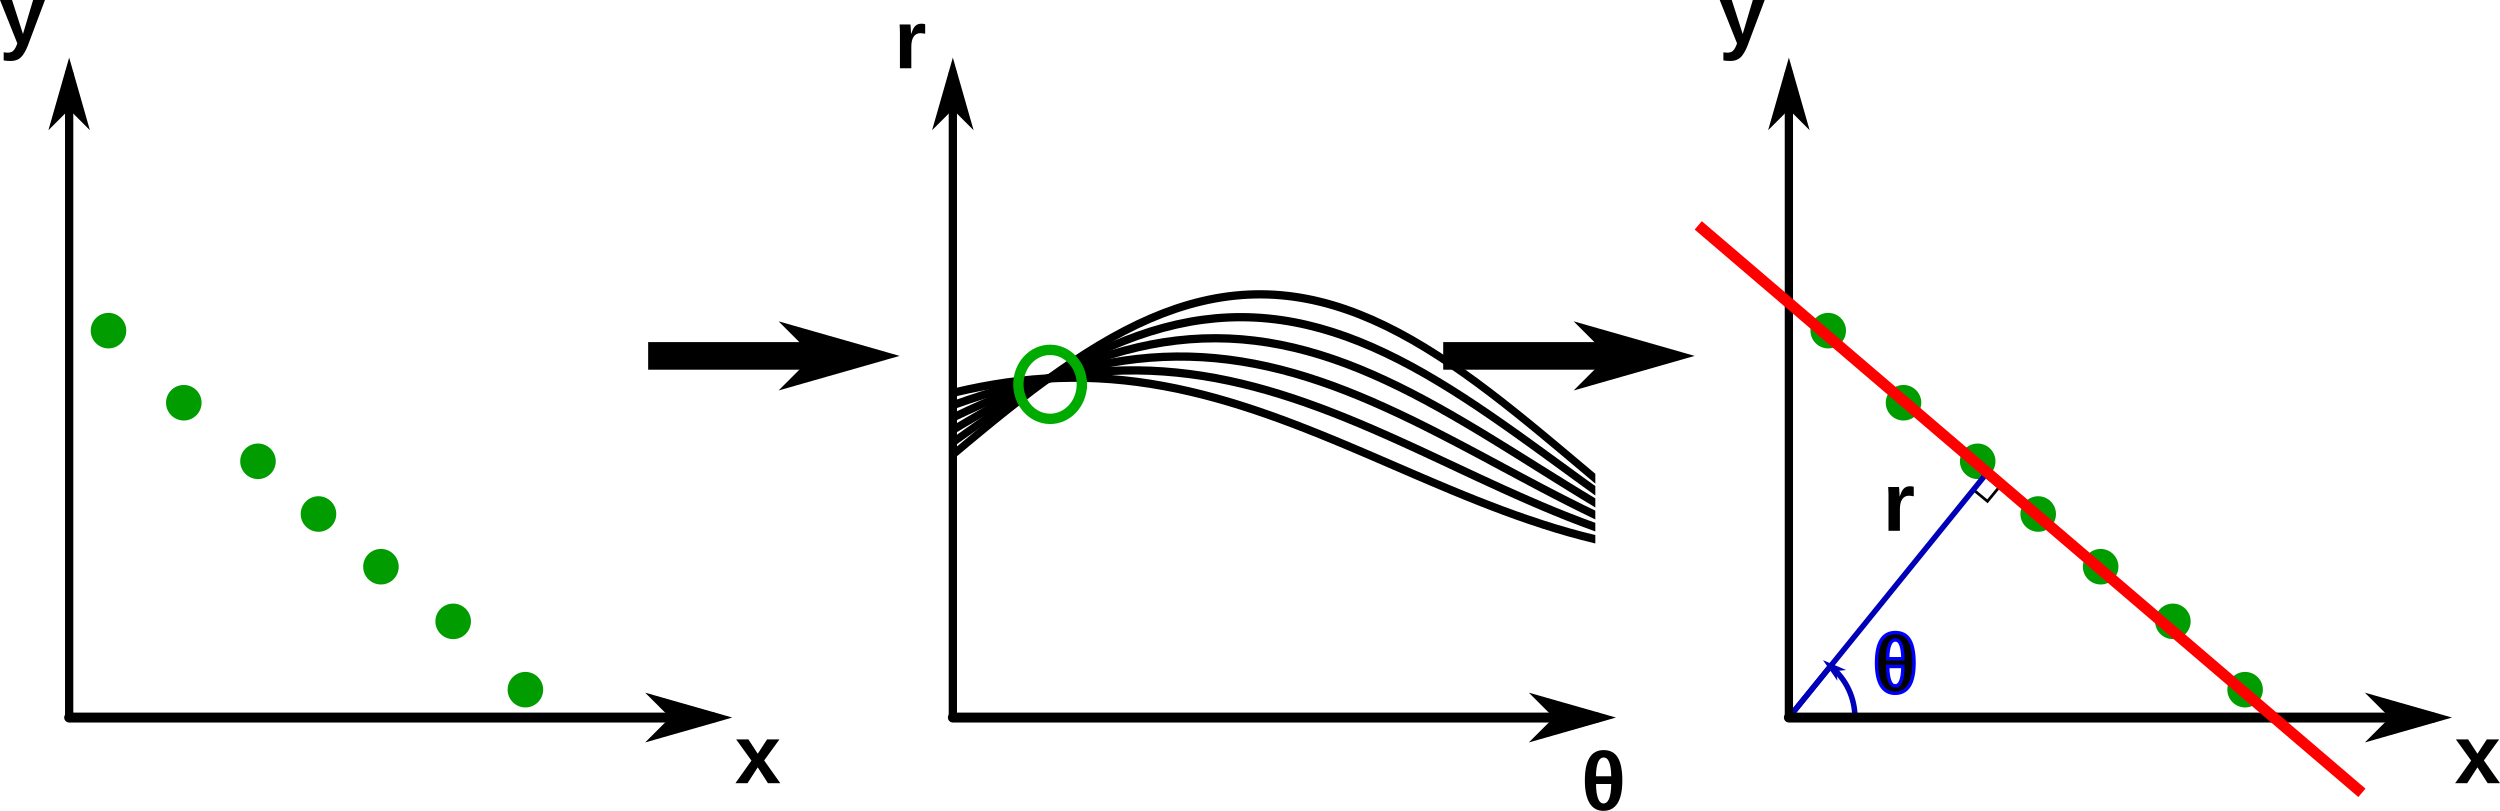 <?xml version="1.0" encoding="UTF-8" standalone="no"?>
<svg
   xmlns:dc="http://purl.org/dc/elements/1.1/"
   xmlns:cc="http://creativecommons.org/ns#"
   xmlns:rdf="http://www.w3.org/1999/02/22-rdf-syntax-ns#"
   xmlns:svg="http://www.w3.org/2000/svg"
   xmlns="http://www.w3.org/2000/svg"
   xmlns:sodipodi="http://sodipodi.sourceforge.net/DTD/sodipodi-0.dtd"
   xmlns:inkscape="http://www.inkscape.org/namespaces/inkscape"
   width="724.511pt"
   height="234.988pt"
   viewBox="0 0 724.511 234.988"
   version="1.1"
   id="svg2"
   inkscape:version="0.91 r13725"
   sodipodi:docname="HT.svg">
  <sodipodi:namedview
     pagecolor="#ffffff"
     bordercolor="#666666"
     borderopacity="1"
     objecttolerance="10"
     gridtolerance="10"
     guidetolerance="10"
     inkscape:pageopacity="0"
     inkscape:pageshadow="2"
     inkscape:window-width="1855"
     inkscape:window-height="1056"
     id="namedview164"
     showgrid="false"
     inkscape:zoom="0.96250056"
     inkscape:cx="483.99608"
     inkscape:cy="88.641015"
     inkscape:window-x="1985"
     inkscape:window-y="24"
     inkscape:window-maximized="1"
     inkscape:current-layer="surface264"
     fit-margin-top="0"
     fit-margin-left="0"
     fit-margin-right="0"
     fit-margin-bottom="0" />
  <defs
     id="defs4">
    <clipPath
       id="clip1">
      <path
         d="M 248.738,64 444,64 l 0,166.984 -195.262,0 z m 0,0"
         id="path7"
         inkscape:connector-curvature="0" />
    </clipPath>
    <clipPath
       id="clip2">
      <path
         d="m 469,214.008 13.129,0 0,12.992 L 469,227 Z m 0,0"
         id="path10"
         inkscape:connector-curvature="0" />
    </clipPath>
    <clipPath
       id="clip3">
      <path
         d="m 213,214.008 13.129,0 0,12.992 L 213,227 Z m 0,0"
         id="path13"
         inkscape:connector-curvature="0" />
    </clipPath>
    <clipPath
       id="clip4">
      <path
         d="m 507.137,84 185.602,0 0,57 -185.602,0 z m 0,0"
         id="path16"
         inkscape:connector-curvature="0" />
    </clipPath>
    <clipPath
       id="clip5">
      <path
         d="m 507.137,90 185.602,0 0,54 -185.602,0 z m 0,0"
         id="path19"
         inkscape:connector-curvature="0" />
    </clipPath>
    <clipPath
       id="clip6">
      <path
         d="m 507.137,96 185.602,0 0,52 -185.602,0 z m 0,0"
         id="path22"
         inkscape:connector-curvature="0" />
    </clipPath>
    <clipPath
       id="clip7">
      <path
         d="m 507.137,102 185.602,0 0,49 -185.602,0 z m 0,0"
         id="path25"
         inkscape:connector-curvature="0" />
    </clipPath>
    <clipPath
       id="clip8">
      <path
         d="m 507.137,106 185.602,0 0,49 -185.602,0 z m 0,0"
         id="path28"
         inkscape:connector-curvature="0" />
    </clipPath>
    <clipPath
       id="clip9">
      <path
         d="m 507.137,108 185.602,0 0,50 -185.602,0 z m 0,0"
         id="path31"
         inkscape:connector-curvature="0" />
    </clipPath>
    <clipPath
       id="clip10">
      <path
         d="m 667,194 33.566,0 0,28 L 667,222 Z m 0,0"
         id="path34"
         inkscape:connector-curvature="0" />
    </clipPath>
    <clipPath
       id="clip11">
      <path
         d="m 689,217 11.566,0 0,17.988 -11.566,0 z m 0,0"
         id="path37"
         inkscape:connector-curvature="0" />
    </clipPath>
  </defs>
  <g
     id="surface264">
    <g
       id="g4343"
       transform="translate(242.383,0)">
      <path
         id="path156"
         transform="matrix(1,0,0,-1,0,234.99)"
         d="m 175.867,131.849 58.832,0"
         style="fill:none;stroke:#000000;stroke-width:8;stroke-linecap:butt;stroke-linejoin:miter;stroke-miterlimit:4;stroke-opacity:1"
         inkscape:connector-curvature="0" />
      <path
         id="path158"
         transform="scale(-1,-1)"
         d="m -225.098,-103.141 8,-8 -28,8 28,8 z m 0,0"
         style="fill:#000000;fill-opacity:1;fill-rule:evenodd;stroke:#000000;stroke-width:2;stroke-linecap:butt;stroke-linejoin:miter;stroke-miterlimit:4;stroke-opacity:1"
         inkscape:connector-curvature="0" />
    </g>
    <g
       id="g4319"
       transform="translate(-230.408,0)">
      <g
         id="g112"
         clip-path="url(#clip4)"
         style="clip-rule:nonzero">
        <path
           id="path114"
           transform="scale(0.753,1)"
           d="m 673.273,131.445 c 1.68,-1.059 3.355,-2.117 5.03,-3.168 1.675,-1.051 3.355,-2.102 5.03,-3.141 1.675,-1.039 3.35,-2.074 5.025,-3.102 1.68,-1.023 3.355,-2.039 5.03,-3.047 1.675,-1.004 3.355,-1.996 5.03,-2.98 1.675,-0.98 3.35,-1.949 5.025,-2.902 1.68,-0.953 3.355,-1.891 5.03,-2.812 1.675,-0.922 3.355,-1.828 5.03,-2.711 1.675,-0.887 3.35,-1.754 5.025,-2.602 1.68,-0.844 3.355,-1.672 5.03,-2.473 1.675,-0.805 3.355,-1.586 5.03,-2.344 1.675,-0.758 3.35,-1.492 5.025,-2.199 1.68,-0.707 3.355,-1.391 5.03,-2.047 1.675,-0.656 3.355,-1.285 5.03,-1.887 1.675,-0.602 3.35,-1.176 5.025,-1.719 1.68,-0.543 3.355,-1.059 5.03,-1.543 1.675,-0.484 3.355,-0.938 5.03,-1.363 1.675,-0.422 3.35,-0.812 5.025,-1.172 1.68,-0.359 3.355,-0.688 5.03,-0.98 1.675,-0.297 3.355,-0.559 5.03,-0.789 1.675,-0.227 3.35,-0.422 5.025,-0.586 1.68,-0.16 3.355,-0.289 5.03,-0.383 1.675,-0.094 3.35,-0.156 5.03,-0.184 1.675,-0.023 3.35,-0.016 5.025,0.023 1.68,0.043 3.355,0.117 5.03,0.227 1.675,0.109 3.35,0.254 5.03,0.43 1.675,0.18 3.35,0.391 5.025,0.633 1.68,0.242 3.355,0.52 5.03,0.832 1.675,0.309 3.35,0.648 5.03,1.023 1.675,0.375 3.35,0.781 5.025,1.219 1.68,0.434 3.355,0.902 5.03,1.402 1.675,0.496 3.35,1.023 5.03,1.582 1.675,0.555 3.35,1.141 5.025,1.758 1.68,0.613 3.355,1.254 5.03,1.922 1.675,0.668 3.35,1.363 5.03,2.082 1.675,0.719 3.35,1.465 5.025,2.23 1.68,0.77 3.355,1.562 5.03,2.375 1.675,0.812 3.35,1.648 5.03,2.504 1.675,0.855 3.35,1.73 5.025,2.625 1.68,0.895 3.355,1.809 5.03,2.734 1.675,0.93 3.35,1.875 5.03,2.836 1.675,0.961 3.35,1.934 5.025,2.922 1.68,0.988 3.355,1.988 5.03,2.996 1.675,1.012 3.35,2.031 5.03,3.059 1.675,1.031 3.35,2.066 5.025,3.113 1.68,1.043 3.355,2.094 5.03,3.148 1.675,1.051 3.35,2.109 5.03,3.172 1.675,1.059 3.35,2.121 5.025,3.184 1.68,1.062 3.355,2.121 5.03,3.184"
           style="fill:none;stroke:#000000;stroke-width:2.4;stroke-linecap:square;stroke-linejoin:miter;stroke-miterlimit:8;stroke-opacity:1"
           inkscape:connector-curvature="0" />
      </g>
      <g
         id="g116"
         clip-path="url(#clip5)"
         style="clip-rule:nonzero">
        <path
           id="path118"
           transform="scale(0.753,1)"
           d="m 673.273,127.906 c 1.68,-0.91 3.355,-1.812 5.03,-2.707 1.675,-0.898 3.355,-1.785 5.03,-2.668 1.675,-0.883 3.35,-1.754 5.025,-2.617 1.68,-0.859 3.355,-1.711 5.03,-2.551 1.675,-0.84 3.355,-1.668 5.03,-2.484 1.675,-0.812 3.35,-1.613 5.025,-2.398 1.68,-0.785 3.355,-1.555 5.03,-2.305 1.675,-0.754 3.355,-1.488 5.03,-2.203 1.675,-0.719 3.35,-1.418 5.025,-2.094 1.68,-0.68 3.355,-1.34 5.03,-1.977 1.675,-0.637 3.355,-1.25 5.03,-1.844 1.675,-0.594 3.35,-1.164 5.025,-1.711 1.68,-0.547 3.355,-1.07 5.03,-1.57 1.675,-0.496 3.355,-0.973 5.03,-1.418 1.675,-0.449 3.35,-0.871 5.025,-1.266 1.68,-0.395 3.355,-0.766 5.03,-1.105 1.675,-0.34 3.355,-0.656 5.03,-0.941 1.675,-0.285 3.35,-0.543 5.025,-0.773 1.68,-0.227 3.355,-0.43 5.03,-0.598 1.675,-0.172 3.355,-0.316 5.03,-0.43 1.675,-0.113 3.35,-0.195 5.025,-0.25 1.68,-0.055 3.355,-0.082 5.03,-0.078 1.675,0.004 3.35,0.039 5.03,0.105 1.675,0.062 3.35,0.156 5.025,0.277 1.68,0.121 3.355,0.273 5.03,0.453 1.675,0.18 3.35,0.391 5.03,0.629 1.675,0.234 3.35,0.504 5.025,0.797 1.68,0.293 3.355,0.617 5.03,0.965 1.675,0.352 3.35,0.727 5.03,1.133 1.675,0.402 3.35,0.832 5.025,1.285 1.68,0.457 3.355,0.938 5.03,1.445 1.675,0.504 3.35,1.035 5.03,1.59 1.675,0.555 3.35,1.133 5.025,1.73 1.68,0.602 3.355,1.223 5.03,1.867 1.675,0.645 3.35,1.309 5.03,1.992 1.675,0.684 3.35,1.387 5.025,2.109 1.68,0.723 3.355,1.465 5.03,2.223 1.675,0.758 3.35,1.531 5.03,2.32 1.675,0.789 3.35,1.594 5.025,2.41 1.68,0.82 3.355,1.652 5.03,2.496 1.675,0.844 3.35,1.695 5.03,2.562 1.675,0.867 3.35,1.742 5.025,2.625 1.68,0.883 3.355,1.773 5.03,2.672 1.675,0.898 3.35,1.805 5.03,2.715 1.675,0.906 3.35,1.82 5.025,2.738 1.68,0.918 3.355,1.836 5.03,2.758 1.675,0.918 3.35,1.84 5.03,2.758 1.675,0.922 3.35,1.84 5.025,2.754 1.68,0.918 3.355,1.828 5.03,2.738"
           style="fill:none;stroke:#000000;stroke-width:2.4;stroke-linecap:square;stroke-linejoin:miter;stroke-miterlimit:8;stroke-opacity:1"
           inkscape:connector-curvature="0" />
      </g>
      <g
         id="g120"
         clip-path="url(#clip6)"
         style="clip-rule:nonzero">
        <path
           id="path122"
           transform="scale(0.753,1)"
           d="m 673.273,124.367 c 1.68,-0.758 3.355,-1.508 5.03,-2.246 1.675,-0.742 3.355,-1.473 5.03,-2.195 1.675,-0.723 3.35,-1.434 5.025,-2.133 1.68,-0.699 3.355,-1.387 5.03,-2.059 1.675,-0.676 3.355,-1.336 5.03,-1.984 1.675,-0.645 3.35,-1.277 5.025,-1.895 1.68,-0.613 3.355,-1.215 5.03,-1.797 1.675,-0.586 3.355,-1.148 5.03,-1.699 1.675,-0.547 3.35,-1.078 5.025,-1.586 1.68,-0.512 3.355,-1 5.03,-1.473 1.675,-0.469 3.355,-0.922 5.03,-1.348 1.675,-0.43 3.35,-0.84 5.025,-1.223 1.68,-0.387 3.355,-0.75 5.03,-1.09 1.675,-0.34 3.355,-0.66 5.03,-0.953 1.675,-0.293 3.35,-0.566 5.025,-0.812 1.68,-0.246 3.355,-0.469 5.03,-0.668 1.675,-0.199 3.355,-0.371 5.03,-0.52 1.675,-0.148 3.35,-0.273 5.025,-0.371 1.68,-0.098 3.355,-0.172 5.03,-0.219 1.675,-0.051 3.355,-0.074 5.03,-0.07 1.675,0 3.35,0.031 5.025,0.082 1.68,0.055 3.355,0.133 5.03,0.234 1.675,0.105 3.35,0.23 5.03,0.387 1.675,0.152 3.35,0.328 5.025,0.531 1.68,0.203 3.355,0.43 5.03,0.684 1.675,0.25 3.35,0.523 5.03,0.824 1.675,0.297 3.35,0.621 5.025,0.965 1.68,0.344 3.355,0.711 5.03,1.102 1.675,0.391 3.35,0.801 5.03,1.234 1.675,0.434 3.35,0.887 5.025,1.359 1.68,0.477 3.355,0.969 5.03,1.484 1.675,0.512 3.35,1.047 5.03,1.598 1.675,0.551 3.35,1.121 5.025,1.707 1.68,0.586 3.355,1.188 5.03,1.809 1.675,0.617 3.35,1.254 5.03,1.902 1.675,0.648 3.35,1.312 5.025,1.988 1.68,0.68 3.355,1.367 5.03,2.07 1.675,0.699 3.35,1.414 5.03,2.137 1.675,0.723 3.35,1.457 5.025,2.199 1.68,0.742 3.355,1.492 5.03,2.25 1.675,0.758 3.35,1.523 5.03,2.293 1.675,0.77 3.35,1.547 5.025,2.328 1.68,0.777 3.355,1.562 5.03,2.348 1.675,0.789 3.35,1.578 5.03,2.367 1.675,0.789 3.35,1.578 5.025,2.367 1.68,0.789 3.355,1.578 5.03,2.367 1.675,0.785 3.35,1.566 5.03,2.348 1.675,0.777 3.35,1.555 5.025,2.324 1.68,0.77 3.355,1.531 5.03,2.289"
           style="fill:none;stroke:#000000;stroke-width:2.4;stroke-linecap:square;stroke-linejoin:miter;stroke-miterlimit:8;stroke-opacity:1"
           inkscape:connector-curvature="0" />
      </g>
      <g
         id="g124"
         clip-path="url(#clip7)"
         style="clip-rule:nonzero">
        <path
           id="path126"
           transform="scale(0.753,1)"
           d="m 673.273,120.824 c 1.68,-0.605 3.355,-1.199 5.03,-1.785 1.675,-0.582 3.355,-1.156 5.03,-1.719 1.675,-0.562 3.35,-1.109 5.025,-1.648 1.68,-0.535 3.355,-1.059 5.03,-1.566 1.675,-0.508 3.355,-1.004 5.03,-1.484 1.675,-0.477 3.35,-0.941 5.025,-1.387 1.68,-0.449 3.355,-0.879 5.03,-1.293 1.675,-0.414 3.355,-0.812 5.03,-1.191 1.675,-0.379 3.35,-0.738 5.025,-1.082 1.68,-0.34 3.355,-0.664 5.03,-0.969 1.675,-0.305 3.355,-0.59 5.03,-0.855 1.675,-0.262 3.35,-0.508 5.025,-0.73 1.68,-0.227 3.355,-0.43 5.03,-0.613 1.675,-0.184 3.355,-0.344 5.03,-0.484 1.675,-0.141 3.35,-0.262 5.025,-0.359 1.68,-0.098 3.355,-0.176 5.03,-0.23 1.675,-0.055 3.355,-0.086 5.03,-0.098 1.675,-0.012 3.35,-0.004 5.025,0.027 1.68,0.035 3.355,0.086 5.03,0.16 1.675,0.078 3.355,0.172 5.03,0.293 1.675,0.117 3.35,0.254 5.025,0.414 1.68,0.164 3.355,0.344 5.03,0.547 1.675,0.199 3.35,0.426 5.03,0.668 1.675,0.242 3.35,0.504 5.025,0.789 1.68,0.281 3.355,0.586 5.03,0.906 1.675,0.324 3.35,0.664 5.03,1.023 1.675,0.359 3.35,0.738 5.025,1.133 1.68,0.395 3.355,0.809 5.03,1.238 1.675,0.43 3.35,0.875 5.03,1.336 1.675,0.465 3.35,0.941 5.025,1.434 1.68,0.496 3.355,1.004 5.03,1.523 1.675,0.523 3.35,1.059 5.03,1.605 1.675,0.551 3.35,1.109 5.025,1.684 1.68,0.57 3.355,1.156 5.03,1.75 1.675,0.594 3.35,1.199 5.03,1.812 1.675,0.613 3.35,1.238 5.025,1.867 1.68,0.633 3.355,1.27 5.03,1.918 1.675,0.645 3.35,1.297 5.03,1.953 1.675,0.656 3.35,1.32 5.025,1.984 1.68,0.668 3.355,1.336 5.03,2.008 1.675,0.672 3.35,1.348 5.03,2.023 1.675,0.676 3.35,1.352 5.025,2.031 1.68,0.676 3.355,1.352 5.03,2.027 1.675,0.672 3.35,1.348 5.03,2.016 1.675,0.672 3.35,1.336 5.025,2 1.68,0.66 3.355,1.32 5.03,1.973 1.675,0.648 3.35,1.297 5.03,1.934 1.675,0.641 3.35,1.273 5.025,1.895 1.68,0.625 3.355,1.238 5.03,1.844"
           style="fill:none;stroke:#000000;stroke-width:2.4;stroke-linecap:square;stroke-linejoin:miter;stroke-miterlimit:8;stroke-opacity:1"
           inkscape:connector-curvature="0" />
      </g>
      <g
         id="g128"
         clip-path="url(#clip8)"
         style="clip-rule:nonzero">
        <path
           id="path130"
           transform="scale(0.753,1)"
           d="m 673.273,117.285 c 1.68,-0.453 3.355,-0.895 5.03,-1.324 1.675,-0.43 3.355,-0.844 5.03,-1.246 1.675,-0.402 3.35,-0.789 5.025,-1.164 1.68,-0.371 3.355,-0.73 5.03,-1.074 1.675,-0.344 3.355,-0.672 5.03,-0.98 1.675,-0.312 3.35,-0.609 5.025,-0.887 1.68,-0.281 3.355,-0.543 5.03,-0.785 1.675,-0.246 3.355,-0.473 5.03,-0.684 1.675,-0.211 3.35,-0.402 5.025,-0.578 1.68,-0.172 3.355,-0.328 5.03,-0.465 1.675,-0.141 3.355,-0.258 5.03,-0.359 1.675,-0.098 3.35,-0.18 5.025,-0.242 1.68,-0.066 3.355,-0.109 5.03,-0.133 1.675,-0.027 3.355,-0.031 5.03,-0.019 1.675,0.012 3.35,0.043 5.025,0.094 1.68,0.051 3.355,0.121 5.03,0.211 1.675,0.086 3.355,0.191 5.03,0.32 1.675,0.125 3.35,0.27 5.025,0.43 1.68,0.164 3.355,0.344 5.03,0.539 1.675,0.199 3.355,0.418 5.03,0.648 1.675,0.234 3.35,0.484 5.025,0.754 1.68,0.266 3.355,0.551 5.03,0.852 1.675,0.301 3.35,0.621 5.03,0.953 1.675,0.332 3.35,0.68 5.025,1.043 1.68,0.363 3.355,0.742 5.03,1.137 1.675,0.391 3.35,0.797 5.03,1.219 1.675,0.422 3.35,0.855 5.025,1.301 1.68,0.445 3.355,0.902 5.03,1.371 1.675,0.473 3.35,0.953 5.03,1.445 1.675,0.492 3.35,0.992 5.025,1.504 1.68,0.512 3.355,1.035 5.03,1.562 1.675,0.531 3.35,1.07 5.03,1.613 1.675,0.547 3.35,1.098 5.025,1.656 1.68,0.559 3.355,1.125 5.03,1.695 1.675,0.57 3.35,1.145 5.03,1.723 1.675,0.578 3.35,1.164 5.025,1.746 1.68,0.586 3.355,1.176 5.03,1.766 1.675,0.586 3.35,1.18 5.03,1.77 1.675,0.59 3.35,1.18 5.025,1.77 1.68,0.594 3.355,1.18 5.03,1.77 1.675,0.586 3.35,1.168 5.03,1.75 1.675,0.582 3.35,1.16 5.025,1.734 1.68,0.57 3.355,1.141 5.03,1.703 1.675,0.562 3.35,1.117 5.03,1.668 1.675,0.551 3.35,1.094 5.025,1.629 1.68,0.535 3.355,1.062 5.03,1.582 1.675,0.516 3.35,1.023 5.03,1.523 1.675,0.5 3.35,0.988 5.025,1.465 1.68,0.477 3.355,0.941 5.03,1.398"
           style="fill:none;stroke:#000000;stroke-width:2.4;stroke-linecap:square;stroke-linejoin:miter;stroke-miterlimit:8;stroke-opacity:1"
           inkscape:connector-curvature="0" />
      </g>
      <g
         id="g132"
         clip-path="url(#clip9)"
         style="clip-rule:nonzero">
        <path
           id="path134"
           transform="scale(0.753,1)"
           d="m 673.273,113.746 c 1.68,-0.305 3.355,-0.59 5.03,-0.863 1.675,-0.273 3.355,-0.531 5.03,-0.773 1.675,-0.242 3.35,-0.469 5.025,-0.68 1.68,-0.211 3.355,-0.402 5.03,-0.582 1.675,-0.176 3.355,-0.34 5.03,-0.48 1.675,-0.145 3.35,-0.273 5.025,-0.383 1.68,-0.109 3.355,-0.203 5.03,-0.281 1.675,-0.074 3.355,-0.133 5.03,-0.172 1.675,-0.043 3.35,-0.066 5.025,-0.07 1.68,-0.008 3.355,0.004 5.03,0.031 1.675,0.031 3.355,0.078 5.03,0.141 1.675,0.062 3.35,0.145 5.025,0.242 1.68,0.102 3.355,0.215 5.03,0.348 1.675,0.133 3.355,0.281 5.03,0.449 1.675,0.164 3.35,0.348 5.025,0.547 1.68,0.199 3.355,0.414 5.03,0.648 1.675,0.23 3.355,0.477 5.03,0.738 1.675,0.266 3.35,0.543 5.025,0.836 1.68,0.289 3.355,0.598 5.03,0.918 1.675,0.324 3.355,0.66 5.03,1.008 1.675,0.348 3.35,0.711 5.025,1.086 1.68,0.375 3.355,0.766 5.03,1.164 1.675,0.398 3.35,0.812 5.03,1.234 1.675,0.422 3.35,0.855 5.025,1.301 1.68,0.445 3.355,0.898 5.03,1.359 1.675,0.465 3.35,0.938 5.03,1.418 1.675,0.48 3.35,0.973 5.025,1.469 1.68,0.496 3.355,1 5.03,1.508 1.675,0.512 3.35,1.027 5.03,1.547 1.675,0.523 3.35,1.047 5.025,1.578 1.68,0.531 3.355,1.066 5.03,1.605 1.675,0.535 3.35,1.078 5.03,1.617 1.675,0.543 3.35,1.09 5.025,1.633 1.68,0.547 3.355,1.09 5.03,1.637 1.675,0.547 3.35,1.09 5.03,1.633 1.675,0.547 3.35,1.086 5.025,1.625 1.68,0.543 3.355,1.078 5.03,1.609 1.675,0.535 3.35,1.062 5.03,1.59 1.675,0.523 3.35,1.043 5.025,1.559 1.68,0.512 3.355,1.02 5.03,1.523 1.675,0.5 3.35,0.996 5.03,1.48 1.675,0.488 3.35,0.965 5.025,1.434 1.68,0.473 3.355,0.934 5.03,1.383 1.675,0.449 3.35,0.891 5.03,1.32 1.675,0.434 3.35,0.852 5.025,1.258 1.68,0.41 3.355,0.805 5.03,1.191 1.675,0.383 3.35,0.754 5.03,1.113 1.675,0.355 3.35,0.703 5.025,1.031 1.68,0.332 3.355,0.648 5.03,0.953"
           style="fill:none;stroke:#000000;stroke-width:2.4;stroke-linecap:square;stroke-linejoin:miter;stroke-miterlimit:8;stroke-opacity:1"
           inkscape:connector-curvature="0" />
      </g>
      <path
         id="path136"
         transform="matrix(1,0,0,-1,0,234.99)"
         d="m 506.547,213.717 0,-186.676"
         style="fill:none;stroke:#000000;stroke-width:2.4;stroke-linecap:round;stroke-linejoin:miter;stroke-miterlimit:4;stroke-opacity:1"
         inkscape:connector-curvature="0" />
      <path
         id="path138"
         transform="matrix(1,0,0,-1,0,234.99)"
         d="m 506.547,204.115 4.801,-4.801 -4.801,16.801 -4.801,-16.801 z m 0,0"
         style="fill:#000000;fill-opacity:1;fill-rule:evenodd;stroke:#000000;stroke-width:1.2;stroke-linecap:butt;stroke-linejoin:miter;stroke-miterlimit:4;stroke-opacity:1"
         inkscape:connector-curvature="0" />
      <path
         id="path140"
         transform="matrix(1,0,0,-1,0,234.99)"
         d="m 693.223,27.041 -186.676,0"
         style="fill:none;stroke:#000000;stroke-width:2.88;stroke-linecap:round;stroke-linejoin:miter;stroke-miterlimit:4;stroke-opacity:1"
         inkscape:connector-curvature="0" />
      <path
         id="path142"
         d="m 681.703,207.949 -5.762,5.762 20.16,-5.762 -20.16,-5.758 z m 0,0"
         style="fill:#000000;fill-opacity:1;fill-rule:evenodd;stroke:none"
         inkscape:connector-curvature="0" />
      <g
         id="g144"
         clip-path="url(#clip10)"
         style="clip-rule:nonzero">
        <path
           id="path146"
           transform="matrix(1,0,0,-1,0,234.99)"
           d="m 681.703,27.041 -5.762,-5.762 20.16,5.762 -20.16,5.758 z m 0,0"
           style="fill:none;stroke:#000000;stroke-width:1.44;stroke-linecap:butt;stroke-linejoin:miter;stroke-miterlimit:4;stroke-opacity:1"
           inkscape:connector-curvature="0" />
      </g>
      <path
         id="path148"
         d="m 491.211,19.785 0,-9.703 c 0,-0.27 0,-0.555 0,-0.859 0,-0.312 -0.012,-0.602 -0.031,-0.875 -0.012,-0.281 -0.023,-0.531 -0.031,-0.75 0,-0.227 -0.012,-0.395 -0.031,-0.5 l 3.141,0 c 0.019,0.094 0.035,0.262 0.047,0.5 0.019,0.23 0.035,0.48 0.047,0.75 0.019,0.273 0.035,0.543 0.047,0.812 0.008,0.273 0.016,0.492 0.016,0.656 l 0.047,0 c 0.164,-0.469 0.328,-0.879 0.484,-1.234 0.164,-0.363 0.359,-0.672 0.578,-0.922 0.227,-0.258 0.5,-0.457 0.812,-0.594 0.312,-0.133 0.695,-0.203 1.156,-0.203 0.195,0 0.391,0.016 0.578,0.047 0.195,0.031 0.348,0.074 0.453,0.125 l 0,2.75 c -0.219,-0.039 -0.438,-0.078 -0.656,-0.109 -0.211,-0.039 -0.461,-0.062 -0.75,-0.062 -0.824,0 -1.465,0.336 -1.922,1 -0.461,0.656 -0.688,1.641 -0.688,2.953 l 0,6.219 z m 0,0"
         style="fill:#000000;fill-opacity:1;fill-rule:nonzero;stroke:none"
         inkscape:connector-curvature="0" />
      <g
         id="g150"
         clip-path="url(#clip11)"
         style="clip-rule:nonzero">
        <path
           id="path152"
           d="m 700.566,226.16 c 0,2.98 -0.469,5.199 -1.406,6.656 -0.938,1.449 -2.297,2.172 -4.078,2.172 -0.844,0 -1.602,-0.18 -2.266,-0.531 -0.668,-0.363 -1.234,-0.91 -1.703,-1.641 -0.461,-0.727 -0.809,-1.645 -1.047,-2.75 -0.242,-1.102 -0.359,-2.406 -0.359,-3.906 0,-2.914 0.453,-5.109 1.359,-6.578 0.906,-1.469 2.266,-2.203 4.078,-2.203 0.945,0 1.758,0.184 2.438,0.547 0.688,0.355 1.25,0.902 1.688,1.641 0.438,0.73 0.758,1.648 0.969,2.75 0.219,1.094 0.328,2.375 0.328,3.844 z m -5.469,6.688 c 0.301,0 0.582,-0.086 0.844,-0.266 0.27,-0.188 0.504,-0.492 0.703,-0.922 0.207,-0.438 0.375,-1.02 0.5,-1.75 0.125,-0.727 0.191,-1.629 0.203,-2.703 l -4.406,0 c 0.008,1.074 0.078,1.977 0.203,2.703 0.125,0.719 0.285,1.297 0.484,1.734 0.195,0.438 0.422,0.75 0.672,0.938 0.258,0.18 0.523,0.266 0.797,0.266 z m 0.078,-13.328 c -0.305,0 -0.59,0.09 -0.859,0.266 -0.262,0.18 -0.496,0.48 -0.703,0.906 -0.199,0.418 -0.359,0.977 -0.484,1.672 -0.125,0.699 -0.195,1.57 -0.203,2.609 l 4.422,0 c -0.012,-1.039 -0.078,-1.91 -0.203,-2.609 -0.117,-0.695 -0.273,-1.254 -0.469,-1.672 -0.188,-0.426 -0.414,-0.727 -0.672,-0.906 -0.262,-0.176 -0.539,-0.266 -0.828,-0.266 z m 0,0"
           style="fill:#000000;fill-opacity:1;fill-rule:nonzero;stroke:none"
           inkscape:connector-curvature="0" />
      </g>
      <path
         id="path154"
         transform="matrix(1,0,0,-1,0,234.99)"
         d="m 543.938,123.474 c -0.066,-5.512 -4.223,-9.922 -9.289,-9.871 -5.07,0.055 -9.145,4.559 -9.109,10.066 0.031,5.512 4.16,9.953 9.23,9.934 5.066,-0.016 9.168,-4.488 9.168,-10"
         style="fill:none;stroke:#00ab00;stroke-width:3;stroke-linecap:square;stroke-linejoin:miter;stroke-miterlimit:8;stroke-opacity:1"
         inkscape:connector-curvature="0" />
    </g>
    <path
       style="fill:#009c00;fill-opacity:1;fill-rule:evenodd;stroke:none"
       d="M 36.594,95.891 C 36.555,98.727 34.23,101 31.391,100.973 c -2.836,-0.027 -5.117,-2.348 -5.098,-5.184 0.016,-2.84 2.328,-5.129 5.168,-5.117 2.836,0.008 5.133,2.312 5.133,5.148"
       id="path84"
       inkscape:connector-curvature="0" />
    <path
       style="fill:#009c00;fill-opacity:1;fill-rule:evenodd;stroke:none"
       d="m 58.418,116.785 c -0.039,2.836 -2.363,5.109 -5.203,5.082 -2.836,-0.027 -5.117,-2.348 -5.098,-5.184 0.016,-2.84 2.328,-5.125 5.168,-5.117 2.836,0.008 5.133,2.312 5.133,5.152"
       id="path86"
       inkscape:connector-curvature="0" />
    <path
       style="fill:#009c00;fill-opacity:1;fill-rule:evenodd;stroke:none"
       d="m 79.914,133.754 c -0.039,2.84 -2.363,5.113 -5.203,5.086 -2.836,-0.031 -5.117,-2.348 -5.098,-5.188 0.016,-2.836 2.328,-5.125 5.168,-5.117 2.836,0.012 5.133,2.312 5.133,5.152"
       id="path88"
       inkscape:connector-curvature="0" />
    <path
       style="fill:#009c00;fill-opacity:1;fill-rule:evenodd;stroke:none"
       d="m 97.449,149.027 c -0.039,2.84 -2.363,5.113 -5.199,5.086 -2.84,-0.031 -5.121,-2.348 -5.102,-5.188 0.02,-2.836 2.328,-5.125 5.168,-5.117 2.836,0.012 5.133,2.312 5.133,5.152"
       id="path90"
       inkscape:connector-curvature="0" />
    <path
       style="fill:#009c00;fill-opacity:1;fill-rule:evenodd;stroke:none"
       d="m 115.551,164.301 c -0.035,2.84 -2.363,5.113 -5.199,5.086 -2.84,-0.031 -5.121,-2.348 -5.102,-5.188 0.019,-2.836 2.328,-5.125 5.168,-5.117 2.836,0.012 5.133,2.316 5.133,5.152"
       id="path92"
       inkscape:connector-curvature="0" />
    <path
       style="fill:#009c00;fill-opacity:1;fill-rule:evenodd;stroke:none"
       d="m 136.48,180.141 c -0.035,2.84 -2.363,5.113 -5.199,5.082 -2.84,-0.027 -5.121,-2.344 -5.102,-5.184 0.019,-2.836 2.332,-5.125 5.168,-5.117 2.84,0.012 5.133,2.312 5.133,5.152"
       id="path94"
       inkscape:connector-curvature="0" />
    <path
       style="fill:#009c00;fill-opacity:1;fill-rule:evenodd;stroke:none"
       d="m 157.41,199.941 c -0.035,2.836 -2.363,5.109 -5.199,5.082 -2.84,-0.027 -5.117,-2.348 -5.102,-5.184 0.019,-2.84 2.332,-5.129 5.168,-5.117 2.84,0.008 5.137,2.312 5.137,5.148"
       id="path96"
       inkscape:connector-curvature="0" />
    <path
       style="fill:none;stroke:#000000;stroke-width:2.4;stroke-linecap:round;stroke-linejoin:miter;stroke-miterlimit:4;stroke-opacity:1"
       d="m 20.043,213.717 0,-186.676"
       transform="matrix(1,0,0,-1,0,234.99)"
       id="path98"
       inkscape:connector-curvature="0" />
    <path
       style="fill:#000000;fill-opacity:1;fill-rule:evenodd;stroke:#000000;stroke-width:1.2;stroke-linecap:butt;stroke-linejoin:miter;stroke-miterlimit:4;stroke-opacity:1"
       d="m 20.043,204.115 4.801,-4.801 -4.801,16.801 -4.801,-16.801 z m 0,0"
       transform="matrix(1,0,0,-1,0,234.99)"
       id="path100"
       inkscape:connector-curvature="0" />
    <path
       style="fill:none;stroke:#000000;stroke-width:2.88;stroke-linecap:round;stroke-linejoin:miter;stroke-miterlimit:4;stroke-opacity:1"
       d="m 206.719,27.041 -186.676,0"
       transform="matrix(1,0,0,-1,0,234.99)"
       id="path102"
       inkscape:connector-curvature="0" />
    <path
       style="fill:#000000;fill-opacity:1;fill-rule:evenodd;stroke:#000000;stroke-width:1.44;stroke-linecap:butt;stroke-linejoin:miter;stroke-miterlimit:4;stroke-opacity:1"
       d="m 195.199,27.041 -5.762,-5.762 20.16,5.762 -20.16,5.758 z m 0,0"
       transform="matrix(1,0,0,-1,0,234.99)"
       id="path104"
       inkscape:connector-curvature="0" />
    <g
       clip-path="url(#clip3)"
       id="g106"
       style="clip-rule:nonzero">
      <path
         style="fill:#000000;fill-opacity:1;fill-rule:nonzero;stroke:none"
         d="m 222.551,226.973 -2.953,-4.594 -2.969,4.594 -3.5,0 4.641,-6.547 -4.422,-6.141 3.547,0 2.703,4.156 2.703,-4.156 3.578,0 -4.422,6.094 4.672,6.594 z m 0,0"
         id="path108"
         inkscape:connector-curvature="0" />
    </g>
    <path
       style="fill:#000000;fill-opacity:1;fill-rule:nonzero;stroke:none"
       d="M 6.656,9.859 9.594,0 13.031,0 8.016,13.359 C 7.379,14.898 6.723,15.988 6.047,16.625 5.305,17.32 4.332,17.672 3.125,17.672 c -0.781,0 -1.469,-0.055 -2.062,-0.156 l 0,-2.344 c 0.406,0.062 0.773,0.094 1.109,0.094 0.332,0 0.625,-0.039 0.875,-0.109 0.25,-0.062 0.477,-0.18 0.688,-0.344 C 4.129,14.477 4.488,13.914 4.812,13.125 L 5.016,12.562 0,0 3.484,0 Z m 0,0"
       id="path110"
       inkscape:connector-curvature="0" />
    <g
       id="g4294"
       transform="translate(242.382,0)">
      <path
         id="path40"
         d="m 292.594,95.891 c -0.039,2.836 -2.363,5.109 -5.203,5.082 -2.836,-0.027 -5.117,-2.348 -5.098,-5.184 0.016,-2.84 2.328,-5.129 5.168,-5.117 2.836,0.008 5.133,2.312 5.133,5.148"
         style="fill:#009c00;fill-opacity:1;fill-rule:evenodd;stroke:none"
         inkscape:connector-curvature="0" />
      <path
         id="path42"
         d="m 314.418,116.785 c -0.039,2.836 -2.363,5.109 -5.203,5.082 -2.836,-0.027 -5.117,-2.348 -5.098,-5.184 0.016,-2.84 2.328,-5.125 5.168,-5.117 2.836,0.008 5.133,2.312 5.133,5.152"
         style="fill:#009c00;fill-opacity:1;fill-rule:evenodd;stroke:none"
         inkscape:connector-curvature="0" />
      <path
         id="path44"
         d="m 335.914,133.754 c -0.039,2.84 -2.363,5.113 -5.203,5.086 -2.836,-0.031 -5.117,-2.348 -5.098,-5.188 0.016,-2.836 2.328,-5.125 5.168,-5.117 2.836,0.012 5.133,2.312 5.133,5.152"
         style="fill:#009c00;fill-opacity:1;fill-rule:evenodd;stroke:none"
         inkscape:connector-curvature="0" />
      <path
         id="path46"
         d="m 353.449,149.027 c -0.039,2.84 -2.363,5.113 -5.199,5.086 -2.84,-0.031 -5.121,-2.348 -5.102,-5.188 0.019,-2.836 2.328,-5.125 5.168,-5.117 2.836,0.012 5.133,2.312 5.133,5.152"
         style="fill:#009c00;fill-opacity:1;fill-rule:evenodd;stroke:none"
         inkscape:connector-curvature="0" />
      <path
         id="path48"
         d="m 371.551,164.301 c -0.035,2.84 -2.363,5.113 -5.199,5.086 -2.84,-0.031 -5.121,-2.348 -5.102,-5.188 0.019,-2.836 2.328,-5.125 5.168,-5.117 2.836,0.012 5.133,2.316 5.133,5.152"
         style="fill:#009c00;fill-opacity:1;fill-rule:evenodd;stroke:none"
         inkscape:connector-curvature="0" />
      <path
         id="path50"
         d="m 392.48,180.141 c -0.035,2.84 -2.363,5.113 -5.199,5.082 -2.84,-0.027 -5.121,-2.344 -5.102,-5.184 0.019,-2.836 2.332,-5.125 5.168,-5.117 2.84,0.012 5.133,2.312 5.133,5.152"
         style="fill:#009c00;fill-opacity:1;fill-rule:evenodd;stroke:none"
         inkscape:connector-curvature="0" />
      <path
         id="path52"
         d="m 413.41,199.941 c -0.035,2.836 -2.363,5.109 -5.199,5.082 -2.84,-0.027 -5.117,-2.348 -5.102,-5.184 0.019,-2.84 2.332,-5.129 5.168,-5.117 2.84,0.008 5.137,2.312 5.137,5.148"
         style="fill:#009c00;fill-opacity:1;fill-rule:evenodd;stroke:none"
         inkscape:connector-curvature="0" />
      <path
         id="path54"
         transform="matrix(1,0,0,-1,0,234.99)"
         d="m 329.516,93.068 3.359,4.07 4.074,-3.359 -3.359,-4.07 z m 0,0"
         style="fill:none;stroke:#000000;stroke-width:0.8;stroke-linecap:square;stroke-linejoin:miter;stroke-miterlimit:4;stroke-opacity:1"
         inkscape:connector-curvature="0" />
      <path
         id="path56"
         transform="matrix(1,0,0,-1,0,234.99)"
         d="m 276.043,27.041 57.504,71.004"
         style="fill:none;stroke:#0000b8;stroke-width:1.6;stroke-linecap:butt;stroke-linejoin:miter;stroke-miterlimit:4;stroke-opacity:1"
         inkscape:connector-curvature="0" />
      <path
         id="path58"
         transform="matrix(1,0,0,-1,0,234.99)"
         d="m 288.105,41.904 c 4.523,-3.668 7.129,-9.199 7.078,-15.023 l -19.141,0.16 z m 0,0"
         style="fill:none;stroke:#0000b8;stroke-width:1.6;stroke-linecap:round;stroke-linejoin:round;stroke-miterlimit:4;stroke-opacity:1"
         inkscape:connector-curvature="0" />
      <path
         id="path60"
         transform="matrix(1,0,0,-1,0,234.99)"
         d="m 289.594,40.697 2.25,0.234 -5.355,2.285 3.34,-4.773 z m 0,0"
         style="fill:#0000b8;fill-opacity:1;fill-rule:evenodd;stroke:#0000b8;stroke-width:0.4;stroke-linecap:butt;stroke-linejoin:miter;stroke-miterlimit:4;stroke-opacity:1"
         inkscape:connector-curvature="0" />
      <path
         id="path62"
         transform="matrix(1,0,0,-1,0,234.99)"
         d="m 276.043,213.717 0,-186.676"
         style="fill:none;stroke:#000000;stroke-width:2.4;stroke-linecap:round;stroke-linejoin:miter;stroke-miterlimit:4;stroke-opacity:1"
         inkscape:connector-curvature="0" />
      <path
         id="path64"
         transform="matrix(1,0,0,-1,0,234.99)"
         d="m 276.043,204.115 4.801,-4.801 -4.801,16.801 -4.801,-16.801 z m 0,0"
         style="fill:#000000;fill-opacity:1;fill-rule:evenodd;stroke:#000000;stroke-width:1.2;stroke-linecap:butt;stroke-linejoin:miter;stroke-miterlimit:4;stroke-opacity:1"
         inkscape:connector-curvature="0" />
      <path
         id="path66"
         transform="matrix(1,0,0,-1,0,234.99)"
         d="m 462.719,27.041 -186.676,0"
         style="fill:none;stroke:#000000;stroke-width:2.88;stroke-linecap:round;stroke-linejoin:miter;stroke-miterlimit:4;stroke-opacity:1"
         inkscape:connector-curvature="0" />
      <path
         id="path68"
         transform="matrix(1,0,0,-1,0,234.99)"
         d="m 451.199,27.041 -5.762,-5.762 20.16,5.762 -20.16,5.758 z m 0,0"
         style="fill:#000000;fill-opacity:1;fill-rule:evenodd;stroke:#000000;stroke-width:1.44;stroke-linecap:butt;stroke-linejoin:miter;stroke-miterlimit:4;stroke-opacity:1"
         inkscape:connector-curvature="0" />
      <g
         id="g70"
         clip-path="url(#clip1)"
         style="clip-rule:nonzero">
        <path
           id="path72"
           transform="matrix(1,0,0,-1,0,235)"
           d="M 249.777,169.684 442.109,5.23"
           style="fill:none;stroke:#ff0000;stroke-width:3.2;stroke-linecap:butt;stroke-linejoin:miter;stroke-miterlimit:4;stroke-opacity:1"
           inkscape:connector-curvature="0" />
      </g>
      <g
         id="g74"
         clip-path="url(#clip2)"
         style="clip-rule:nonzero">
        <path
           id="path76"
           d="m 478.551,226.973 -2.953,-4.594 -2.969,4.594 -3.5,0 4.641,-6.547 -4.422,-6.141 3.547,0 2.703,4.156 2.703,-4.156 3.578,0 -4.422,6.094 4.672,6.594 z m 0,0"
           style="fill:#000000;fill-opacity:1;fill-rule:nonzero;stroke:none"
           inkscape:connector-curvature="0" />
      </g>
      <path
         id="path78"
         d="M 262.656,9.859 265.594,0 l 3.438,0 -5.016,13.359 c -0.637,1.539 -1.293,2.629 -1.969,3.266 -0.742,0.695 -1.715,1.047 -2.922,1.047 -0.781,0 -1.469,-0.055 -2.062,-0.156 l 0,-2.344 c 0.406,0.062 0.773,0.094 1.109,0.094 0.332,0 0.625,-0.039 0.875,-0.109 0.25,-0.062 0.477,-0.18 0.688,-0.344 0.395,-0.336 0.754,-0.898 1.078,-1.688 L 261.016,12.562 256,0 l 3.484,0 z m 0,0"
         style="fill:#000000;fill-opacity:1;fill-rule:nonzero;stroke:none"
         inkscape:connector-curvature="0" />
      <path
         id="path80"
         d="m 304.914,153.832 0,-10.562 c 0,-0.312 -0.012,-0.602 -0.031,-0.875 -0.012,-0.281 -0.023,-0.531 -0.031,-0.75 0,-0.227 -0.012,-0.395 -0.031,-0.5 l 3.141,0 c 0.019,0.094 0.035,0.262 0.047,0.5 0.019,0.23 0.035,0.48 0.047,0.75 0.019,0.273 0.035,0.543 0.047,0.812 0.008,0.273 0.016,0.492 0.016,0.656 l 0.047,0 c 0.164,-0.469 0.328,-0.879 0.484,-1.234 0.164,-0.363 0.359,-0.672 0.578,-0.922 0.227,-0.258 0.5,-0.457 0.812,-0.594 0.312,-0.133 0.695,-0.203 1.156,-0.203 0.195,0 0.391,0.016 0.578,0.047 0.195,0.031 0.348,0.074 0.453,0.125 l 0,2.75 c -0.219,-0.039 -0.438,-0.078 -0.656,-0.109 -0.211,-0.039 -0.461,-0.062 -0.75,-0.062 -0.824,0 -1.465,0.336 -1.922,1 -0.461,0.656 -0.688,1.641 -0.688,2.953 l 0,6.219 z m 0,0"
         style="fill:#000000;fill-opacity:1;fill-rule:nonzero;stroke:none"
         inkscape:connector-curvature="0" />
      <path
         id="path82"
         transform="matrix(1,0,0,-1,0,234.99)"
         d="m 312.309,42.896 c 0,-2.98 -0.469,-5.199 -1.406,-6.656 -0.938,-1.449 -2.297,-2.172 -4.078,-2.172 -0.844,0 -1.602,0.18 -2.266,0.531 -0.668,0.363 -1.234,0.91 -1.703,1.641 -0.461,0.727 -0.809,1.645 -1.047,2.75 -0.242,1.102 -0.359,2.406 -0.359,3.906 0,2.914 0.453,5.109 1.359,6.578 0.906,1.469 2.266,2.203 4.078,2.203 0.945,0 1.758,-0.184 2.438,-0.547 0.688,-0.355 1.25,-0.902 1.688,-1.641 0.438,-0.73 0.758,-1.648 0.969,-2.75 0.219,-1.094 0.328,-2.375 0.328,-3.844 z m -5.469,-6.688 c 0.301,0 0.582,0.086 0.844,0.266 0.27,0.188 0.504,0.492 0.703,0.922 0.207,0.438 0.375,1.02 0.5,1.75 0.125,0.727 0.191,1.629 0.203,2.703 l -4.406,0 c 0.008,-1.074 0.078,-1.977 0.203,-2.703 0.125,-0.719 0.285,-1.297 0.484,-1.734 0.195,-0.438 0.422,-0.75 0.672,-0.938 0.258,-0.18 0.523,-0.266 0.797,-0.266 z m 0.078,13.328 c -0.305,0 -0.59,-0.09 -0.859,-0.266 -0.262,-0.18 -0.496,-0.48 -0.703,-0.906 -0.199,-0.418 -0.359,-0.977 -0.484,-1.672 -0.125,-0.699 -0.195,-1.57 -0.203,-2.609 l 4.422,0 c -0.012,1.039 -0.078,1.91 -0.203,2.609 -0.117,0.695 -0.273,1.254 -0.469,1.672 -0.188,0.426 -0.414,0.727 -0.672,0.906 -0.262,0.176 -0.539,0.266 -0.828,0.266 z m 0,0"
         style="fill:#000000;fill-opacity:1;fill-rule:nonzero;stroke:#0000ff;stroke-width:1;stroke-linecap:butt;stroke-linejoin:miter;stroke-miterlimit:4;stroke-opacity:1"
         inkscape:connector-curvature="0" />
    </g>
    <g
       id="g4343-2"
       transform="translate(11.971,0)">
      <path
         id="path156-0"
         transform="matrix(1,0,0,-1,0,234.99)"
         d="m 175.867,131.849 58.832,0"
         style="fill:none;stroke:#000000;stroke-width:8;stroke-linecap:butt;stroke-linejoin:miter;stroke-miterlimit:4;stroke-opacity:1"
         inkscape:connector-curvature="0" />
      <path
         id="path158-2"
         transform="scale(-1,-1)"
         d="m -225.098,-103.141 8,-8 -28,8 28,8 z m 0,0"
         style="fill:#000000;fill-opacity:1;fill-rule:evenodd;stroke:#000000;stroke-width:2;stroke-linecap:butt;stroke-linejoin:miter;stroke-miterlimit:4;stroke-opacity:1"
         inkscape:connector-curvature="0" />
    </g>
  </g>
</svg>
